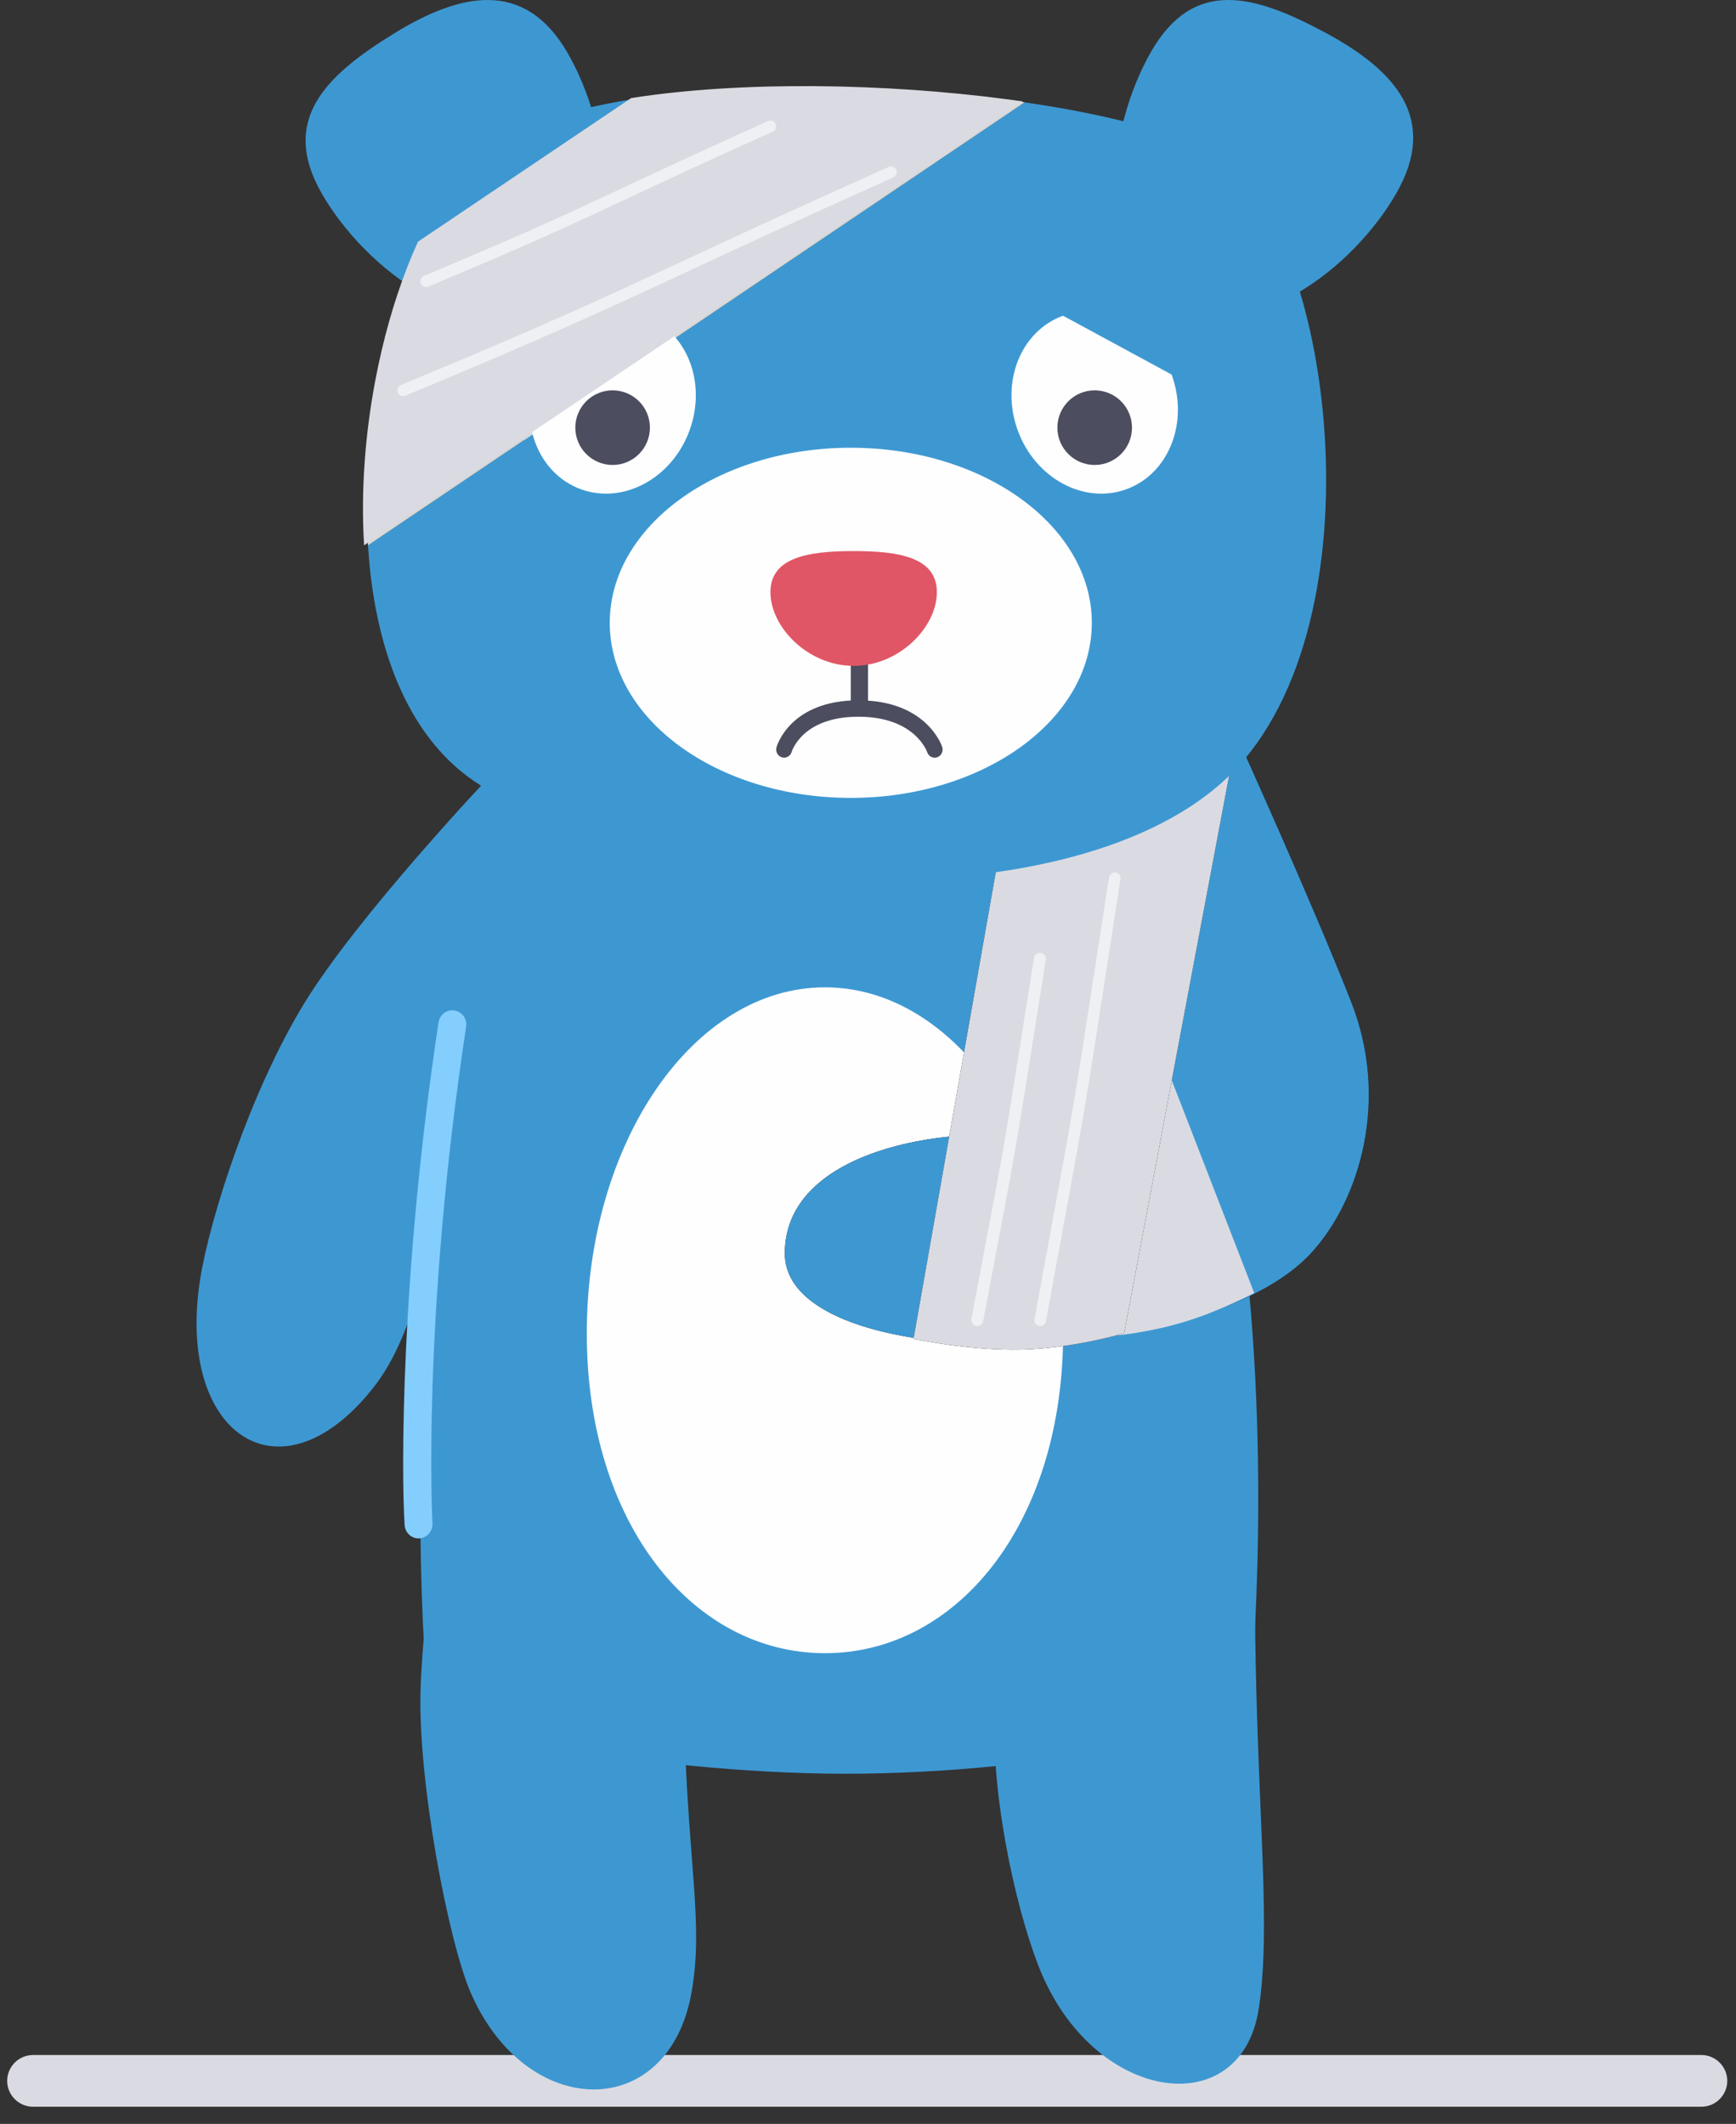 <svg xmlns="http://www.w3.org/2000/svg" width="121" height="148" viewBox="0 0 121 148">
    <rect x="0" y="0" width="121" height="148" fill="#333333" stroke="none"/>
    <g fill="none" fill-rule="evenodd">
        <path fill="#DADBE2" d="M118.089 146.804H1.802c-.991 0-1.802-.81-1.802-1.802 0-.99.81-1.802 1.802-1.802h116.287c.991 0 1.802.811 1.802 1.802s-.811 1.802-1.802 1.802" transform="translate(.5)"/>
        <path fill="#3D98D2" d="M25.416 96.83c-6.493 8.062-13.664 3.02-11.962-7.706.672-4.234 3.478-13.015 7.228-19.169C24.432 63.801 33.732 54 33.732 54L47.2 61.777s-8.314 6.645-13.469 16.175c-5.154 9.53-4.931 14.677-8.315 18.878M47.71 138.79c-1.592 9.161-11.573 8.998-15.43 0-1.523-3.552-3.64-14.546-3.47-20.94.17-6.393 1.846-15.05 1.846-15.05H48.8s-1.89 8.198-1.592 17.809c.299 9.61 1.32 13.47.501 18.181M87.226 140.027c-1.244 7.857-11.232 6.547-15.105-2.455-1.529-3.554-3.481-11.55-3.31-17.948.17-6.396 1.68-16.424 1.68-16.424h16.586s-.267 6.566.033 16.18c.299 9.617.87 15.886.116 20.647" transform="translate(.5)"/>
        <path fill="#3D98D2" d="M35.881 50h44.195s5.062 24.395 6.507 40.22c1.445 15.824-.102 29.916-.102 29.916S73.015 123.6 58.502 123.6c-14.512 0-29.026-3.464-29.026-3.464s-1.577-13.77.086-31.981C31.226 69.943 35.882 50 35.882 50" transform="translate(.5)"/>
        <path fill="#FEFEFE" d="M57 115.2c9.168 0 16.6-8.978 16.6-22.293C73.6 79.593 66.168 68.8 57 68.8c-9.168 0-16.6 10.793-16.6 24.107 0 13.315 7.432 22.293 16.6 22.293M73.193 24.71c2.961-1.083 6.35.766 7.569 4.13 1.22 3.364-.194 6.968-3.155 8.05-2.961 1.083-6.35-.766-7.569-4.13-1.219-3.364.193-6.968 3.155-8.05M44.007 24.71c2.962 1.082 4.374 4.686 3.155 8.05-1.22 3.364-4.608 5.213-7.57 4.13-2.96-1.082-4.373-4.686-3.154-8.05 1.22-3.364 4.608-5.213 7.57-4.13" transform="translate(.5)"/>
        <path fill="#4B4A4B" d="M75.368 34.4c-1.98 0-2.802-1.685-2.96-2.576-.051-.29.148-.566.445-.616.296-.05.578.144.63.433.014.077.338 1.692 1.885 1.692 1.565 0 1.937-1.637 1.952-1.707.062-.288.35-.472.644-.413.295.059.484.338.425.626-.182.886-1.05 2.561-3.02 2.561M41.369 34.4c-1.981 0-2.803-1.684-2.961-2.575-.051-.29.148-.567.445-.617.296-.05.578.144.63.433.014.075.337 1.692 1.886 1.692 1.564 0 1.936-1.637 1.951-1.707.062-.288.351-.474.645-.413.294.059.484.339.424.626-.183.886-1.05 2.561-3.02 2.561" transform="translate(.5)"/>
        <path fill="#3D98D2" d="M26.897 2.374C31.61-.543 36.074-1.472 39.06 3.686c2.986 5.158 4.236 14.15-1.349 17.365-5.584 3.216-12.77-2.36-15.756-7.518-2.986-5.157.23-8.242 4.942-11.16M91.878 2.277C86.953-.37 82.717-1.588 79.736 3.595c-2.982 5.184-4.23 14.22 1.346 17.452 5.575 3.231 12.748-2.372 15.73-7.556 2.98-5.183-.01-8.568-4.934-11.214" transform="translate(.5)"/>
        <path fill="#020303" d="M54.203 87.342c0 8.622 29.006 8.28 36.658 0 3.463-3.746 5.47-10.737 2.837-17.469-2.633-6.73-7.749-18.03-7.749-18.03l-14.675 5.342s4.331 3.686 7.762 13.996c1.814 5.45-3.295 8.566-8.798 7.996-5.503-.57-16.035 1.182-16.035 8.165" transform="translate(.5)"/>
        <path fill="#3D98D2" d="M54.203 87.342c0 8.622 29.006 8.28 36.658 0 3.463-3.746 5.47-10.737 2.837-17.469-2.633-6.73-7.749-18.03-7.749-18.03l-14.675 5.342s4.331 3.686 7.762 13.996c1.814 5.45-3.295 8.566-8.798 7.996-5.503-.57-16.035 1.182-16.035 8.165" transform="translate(.5)"/>
        <path fill="#DADBE2" d="M70.163 73.047l8.89-3.236L86.92 90.1s-2.305 1.217-4.73 1.971c-2.425.754-4.747.976-4.747.976l-7.28-20.001z" transform="translate(.5)"/>
        <path fill="#020303" d="M70.764 50.242l14.638 2.58-7.548 40.083s-3.458 1.04-7.096 1.138c-3.637.098-7.586-.744-7.586-.744l7.592-43.057z" transform="translate(.5)"/>
        <path fill="#DADBE2" d="M70.764 50.242l14.638 2.58-7.548 40.083s-3.458 1.04-7.096 1.138c-3.637.098-7.586-.744-7.586-.744l7.592-43.057z" transform="translate(.5)"/>
        <path fill="#FEFEFE" d="M44.407 22c2.962 1.074 4.374 4.653 3.155 7.992-1.22 3.34-4.608 5.175-7.57 4.101-2.96-1.075-4.373-4.653-3.154-7.992" transform="translate(.5)"/>
        <path fill="#3D98D2" d="M84.745 11.154c-2.416-1.708-7.597-3.12-13.827-4.021L25.15 38.003c.423 6.9 2.63 13.2 7.438 16.458 12.027 8.152 40.94 10.141 52.157 0 11.217-10.14 7.795-37.798 0-43.307" transform="translate(.5)"/>
        <path d="M84.795 11.221C82.38 9.514 77.198 8.101 70.968 7.2L25.2 38.07c.423 6.9 2.63 13.2 7.438 16.458 12.027 8.152 40.94 10.142 52.157 0 11.217-10.14 7.795-37.798 0-43.307" transform="translate(.5)"/>
        <path fill="#3D98D2" d="M32.588 11.154c-1.362 1.39-2.615 3.369-3.691 5.729l14.808-9.988c-5.003.786-9.061 2.16-11.117 4.259" transform="translate(.5)"/>
        <path fill="#D7D8D8" d="M28.13 18.703c.244-.629.5-1.235.767-1.82M69.768 6.973c-4.172-.55-8.752-.873-13.256-.907-4.51-.034-8.94.222-12.807.829l-14.808 9.988c-.267.584-.523 1.191-.767 1.82-.917 2.361-1.665 5.012-2.193 7.785-.713 3.749-1.02 7.722-.787 11.515l45.768-30.87c-.38-.055-.763-.109-1.15-.16" transform="translate(.5)"/>
        <path fill="#FEFEFE" d="M58.8 31.2c9.279 0 16.8 5.462 16.8 12.2 0 6.738-7.521 12.2-16.8 12.2S42 50.138 42 43.4c0-6.738 7.521-12.2 16.8-12.2" transform="translate(.5)"/>
        <path fill="#4C4E5F" d="M58.8 49.2L60 49.2 60 44 58.8 44z" transform="translate(.5)"/>
        <path fill="#E05666" d="M59 46.4c3.203 0 5.8-2.715 5.8-5.132 0-2.418-2.597-2.868-5.8-2.868s-5.8.45-5.8 2.868c0 2.417 2.597 5.132 5.8 5.132" transform="translate(.5)"/>
        <path fill="#4C4E5F" d="M64.647 52.8c-.23 0-.444-.15-.522-.387-.034-.097-.905-2.47-4.792-2.47-3.867 0-4.622 2.35-4.652 2.45-.09.3-.397.47-.688.38-.29-.091-.456-.404-.37-.705.037-.133.977-3.268 5.71-3.268 4.714 0 5.794 3.112 5.837 3.244.099.299-.055.623-.344.725-.06.021-.12.031-.179.031" transform="translate(.5)"/>
        <path fill="#FEFEFE" d="M81.162 26.1c1.219 3.34-.193 6.918-3.155 7.993-2.961 1.074-6.35-.761-7.569-4.1-1.219-3.34.193-6.918 3.155-7.993" transform="translate(.5)"/>
        <path fill="#4B4A4B" d="M42.2 27.2c1.436 0 2.6 1.164 2.6 2.6 0 1.436-1.164 2.6-2.6 2.6-1.436 0-2.6-1.164-2.6-2.6 0-1.436 1.164-2.6 2.6-2.6" transform="translate(.5)"/>
        <path fill="#4C4E5F" d="M75.8 27.2c1.436 0 2.6 1.164 2.6 2.6 0 1.436-1.164 2.6-2.6 2.6-1.436 0-2.6-1.164-2.6-2.6 0-1.436 1.164-2.6 2.6-2.6" transform="translate(.5)"/>
        <path fill="#4B4A4B" d="M42.2 27.2c1.436 0 2.6 1.164 2.6 2.6 0 1.436-1.164 2.6-2.6 2.6-1.436 0-2.6-1.164-2.6-2.6 0-1.436 1.164-2.6 2.6-2.6" transform="translate(.5)"/>
        <path fill="#84CEFD" d="M28.671 107.2c-.507 0-.934-.403-.968-.929-.232-3.522-.296-17.518 2.365-35.028.083-.544.58-.916 1.11-.83.53.084.893.593.81 1.137-3.088 20.319-2.355 34.453-2.346 34.587.036.549-.37 1.024-.904 1.06-.022.002-.045.003-.067.003" transform="translate(.5)"/>
        <path fill="#BBB" d="M29.6 18.4c-.157 0-.306-.094-.37-.25-.084-.205.013-.44.217-.526 7.093-2.96 9.995-4.319 14.01-6.2 2.53-1.184 5.394-2.527 9.982-4.59.201-.09.437.002.526.205.09.203 0 .442-.202.532-4.581 2.06-7.444 3.401-9.97 4.584-4.025 1.886-6.933 3.248-14.041 6.214-.05.02-.102.031-.153.031" transform="translate(.5)"/>
        <path fill="#EFF0F3" d="M67.616 92.4c-.024 0-.05-.002-.075-.006-.225-.04-.375-.249-.334-.467l.896-4.75c1.396-7.38 1.396-7.38 2.596-14.944.238-1.497.522-3.289.874-5.493.035-.22.248-.369.474-.335.227.033.383.238.348.457l-.873 5.492c-1.203 7.576-1.203 7.576-2.6 14.967l-.897 4.75c-.036.193-.212.329-.409.329M72.003 92.4c-.023 0-.048-.002-.072-.006-.219-.04-.364-.248-.325-.465l1.067-5.809c1.66-9.02 1.66-9.02 3.088-18.27.282-1.828.62-4.019 1.038-6.711.034-.219.241-.367.46-.334.219.033.37.237.336.455-.418 2.693-.756 4.883-1.038 6.711-1.43 9.26-1.43 9.26-3.091 18.293l-1.067 5.808c-.035.193-.205.328-.396.328" transform="translate(.5)"/>
        <path fill="#BBB" d="M27.599 26c-.157 0-.305-.093-.369-.248-.084-.204.013-.438.217-.522 10.052-4.17 14.164-6.084 19.856-8.734 3.581-1.667 7.64-3.557 14.137-6.461.201-.09.436 0 .525.203.09.201 0 .438-.202.528-6.49 2.901-10.546 4.79-14.125 6.455-5.7 2.654-9.82 4.572-19.887 8.749-.05.02-.102.03-.152.03" transform="translate(.5)"/>
        <path fill="#FEFEFE" d="M44.407 22c2.962 1.074 4.374 4.653 3.155 7.992-1.22 3.34-4.608 5.175-7.57 4.101-2.96-1.075-4.373-4.653-3.154-7.993" transform="translate(.5)"/>
        <path fill="#4C4E5F" d="M42.2 27.2c1.436 0 2.6 1.164 2.6 2.6 0 1.436-1.164 2.6-2.6 2.6-1.436 0-2.6-1.164-2.6-2.6 0-1.436 1.164-2.6 2.6-2.6" transform="translate(.5)"/>
        <path fill="#DADBE2" d="M69.647 6.912c-4.187-.551-8.783-.875-13.301-.909-4.525-.034-8.971.222-12.851.83L28.636 16.84c-.267.586-.524 1.194-.769 1.823-.92 2.367-1.67 5.022-2.2 7.8-.716 3.756-1.024 7.737-.79 11.537L70.8 7.071c-.381-.054-.765-.108-1.153-.16" transform="translate(.5)"/>
        <path fill="#EFF0F3" d="M29.2 20c-.157 0-.306-.094-.37-.25-.084-.205.013-.44.217-.526 7.093-2.96 9.995-4.319 14.01-6.2 2.53-1.184 5.394-2.527 9.982-4.59.201-.09.437.002.526.205.09.203 0 .442-.202.532-4.581 2.06-7.444 3.401-9.97 4.584-4.025 1.886-6.933 3.248-14.041 6.214-.05.02-.102.031-.153.031M27.599 27.6c-.157 0-.305-.093-.369-.248-.084-.204.013-.438.217-.522 10.052-4.17 14.164-6.084 19.856-8.734 3.581-1.667 7.64-3.557 14.137-6.461.201-.09.436 0 .525.203.09.201 0 .438-.202.528-6.49 2.901-10.546 4.79-14.125 6.455-5.7 2.654-9.82 4.572-19.887 8.749-.05.02-.102.03-.152.03" transform="translate(.5)"/>
    </g>
</svg>
